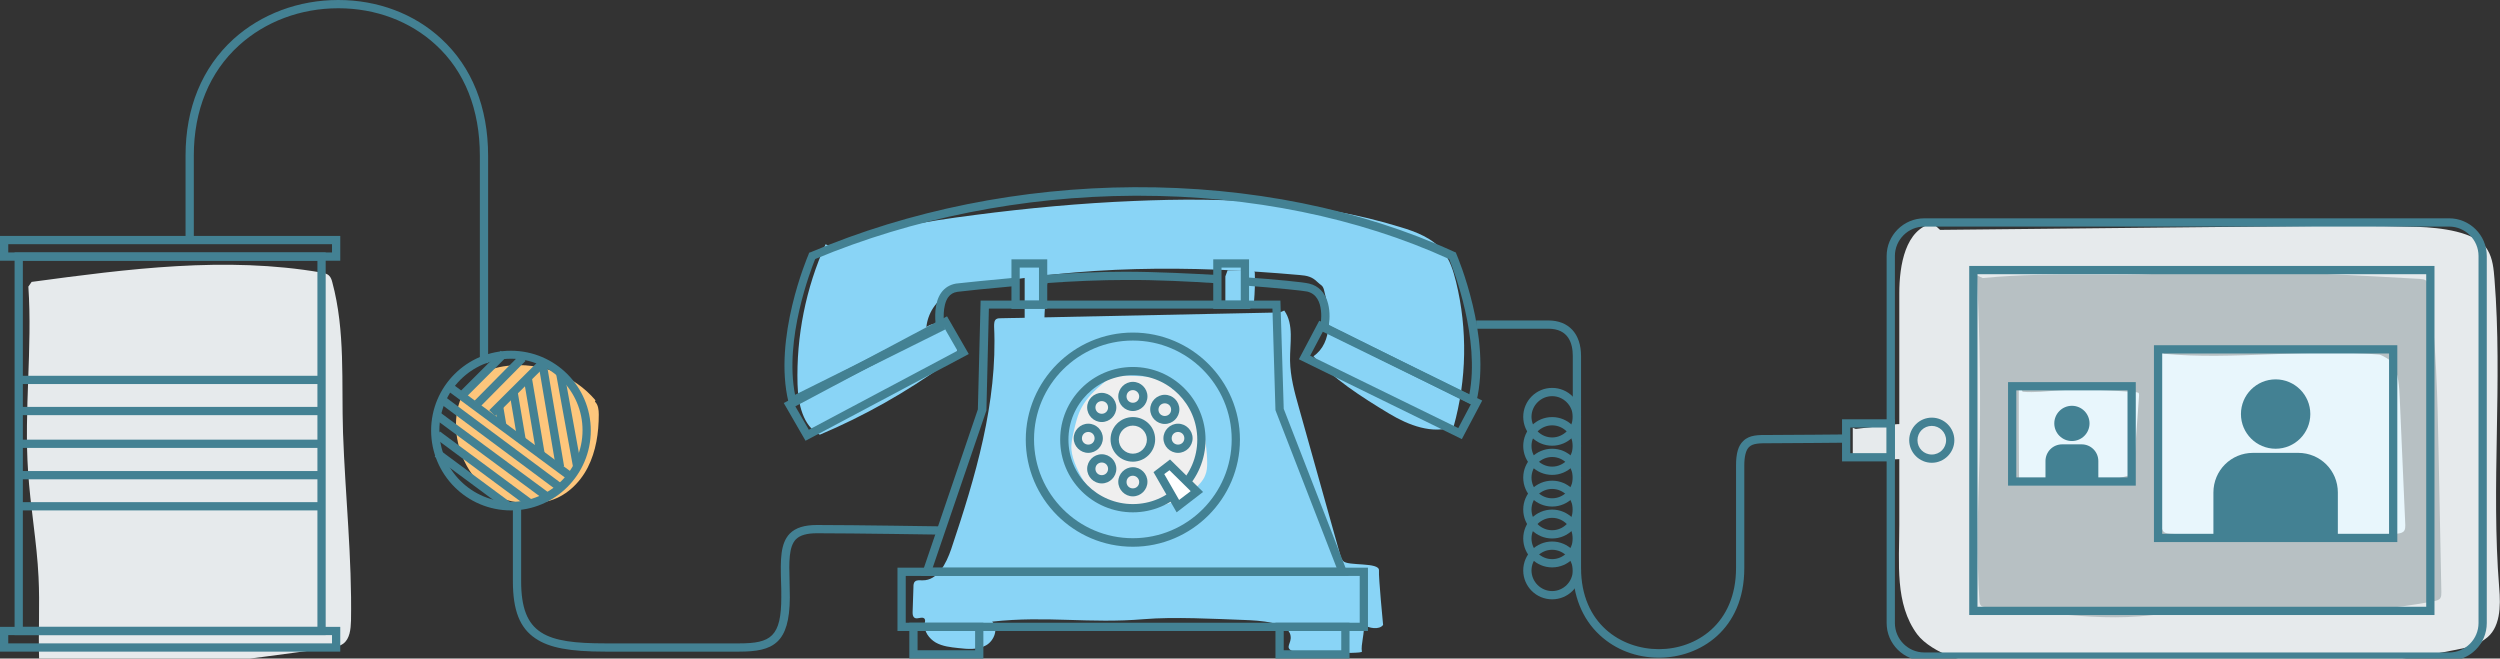 <?xml version="1.0" encoding="utf-8"?>
<!-- Generator: Adobe Illustrator 17.1.0, SVG Export Plug-In . SVG Version: 6.00 Build 0)  -->
<!DOCTYPE svg PUBLIC "-//W3C//DTD SVG 1.1//EN" "http://www.w3.org/Graphics/SVG/1.1/DTD/svg11.dtd">
<svg version="1.1" xmlns="http://www.w3.org/2000/svg" xmlns:xlink="http://www.w3.org/1999/xlink" x="0px" y="0px"
	 viewBox="0 0 908.1 239.2" enable-background="new 0 0 908.1 239.2" xml:space="preserve">
<rect x="0" y="0" width="908.1" height="239.2" fill="#333333" stroke="none"/>
<g id="Layer_2">
	<path fill="#E6EAEC" d="M10.3,104.1c1.5,22.3-1.6,44.8-0.1,67.1c0.8,12.9,3.2,25.6,3.8,38.5c0.5,9.9-0.1,19.8,0.2,29.6
		c0,1.2,0.1,2.5,0.8,3.6c1.3,2,4.2,2.2,6.6,2.2c33-0.8,65.7-5.3,98.4-9.8c1.6-0.2,3.3-0.5,4.7-1.5c2.4-1.8,2.7-5.3,2.8-8.3
		c0.4-22.8-2.1-45.6-2.9-68.3c-0.6-18.4,0.9-36.9-3.9-54.7c-0.2-0.8-0.5-1.7-1.1-2.3c-0.7-0.8-1.9-1-2.9-1.2
		c-34.7-6-70.3-1.3-105.2,3.4"/>
	<path fill="#FDC67C" d="M216.3,145.4c-7.7-9.1-20.2-14-32.1-12.5c-3.5,0.4-7,1.4-10,3.4c-3.8,2.6-6.5,6.6-7.7,11.1
		s-1.1,9.2-0.1,13.6c2.1,9.2,8.6,17.9,17.6,20.6c2.5,0.8,5.2,1.1,7.9,1.1c2.3,0.1,4.7,0,6.9-0.6c6.4-1.5,11.7-6.4,14.7-12.3
		c3-5.9,4-12.6,4-19.2c0-1.7-0.2-3.6-1.4-4.7"/>
	<path fill="#89D4F6" d="M464.8,113.5c-33.8,0.7-67.6,1.4-101.3,2.1c-0.5,0-1.1,0-1.6,0.3c-0.8,0.5-0.8,1.7-0.8,2.7
		c1.3,27.6-6.8,54.7-15.6,80.9c-1.8,5.2-4.9,11.4-10.4,11.3c-0.9,0-2-0.2-2.7,0.4c-0.6,0.5-0.6,1.4-0.6,2.1c-0.1,3-0.2,6-0.3,9
		c0,0.8,0,1.6,0.7,2.1c1,0.7,2.7-0.6,3.6,0.3c0.4,0.5,0.2,1.2,0.1,1.8c-0.4,2.8,1.6,5.5,4,6.9c2.5,1.4,5.4,1.7,8.2,2
		c3.4,0.4,7.1,0.7,10.1-1s4.6-6.2,2.2-8.6c20-2.2,35.2,0.8,55.2-0.9c10.8-0.9,25.6-0.1,36.4,0.3c5.2,0.2,16.1,0.7,16.8,5.8
		c0.4,2.8-2.1,4,0.4,5.4c0.9,0.5,25.7,1.3,25.5,0.3c-0.5-2.3,1.2-7.5,0.6-9.8c1.9,1.3,5.7,2,7.1,0.1c0,0-1.7-17.5-1.5-19.8
		c0.2-3.1-11.3-1.5-13-3.4c-0.6-0.6-0.9-1.5-1.1-2.3c-5-17.8-10-35.6-15-53.5c-1.6-5.6-3.1-11.2-3.2-17c-0.1-6.2,1.5-13.1-2.1-18.2"
		/>
	<path fill="#89D4F6" d="M372.2,99.6c0,5.6,0,11.1,0,16.7c0,0.4,0,0.9,0.3,1.1c0.2,0.2,0.6,0.3,0.9,0.3c2,0.2,3.9,0.2,5.9,0.2
		c0.1-5.6,0.6-11.3,1.3-16.9c0.1-0.4,0.1-0.9-0.2-1.2c-0.3-0.4-0.9-0.4-1.4-0.4c-1.6,0-3.3,0-4.9,0"/>
	<path fill="#89D4F6" d="M445.1,100.4c0,3.5,0,7.1,0,10.6c0,0.3,0,0.5,0.1,0.7c0.2,0.4,0.7,0.4,1.2,0.4c2.1,0,4.3,0,6.4,0
		c0.7,0,1.5,0,2-0.5c0.6-0.5,0.7-1.3,0.7-2c0.3-3.4,0.4-6.8,0.3-10.2c0-0.3,0-0.6-0.2-0.9c-0.2-0.3-0.6-0.3-1-0.3
		c-2.9,0-5.8,0-8.7,0"/>
	<path fill="#89D4F6" d="M299.9,88.7c-7.2,15.9-10.7,33.5-10.2,50.9c0.2,7,1.9,15.2,8.1,18.3c16.1-6.8,31.5-15.5,45.6-25.7
		c1.3-0.9,2.6-1.9,3.5-3.2c2-2.8,1.6-7.1-0.9-9.5s-6.7-2.7-9.5-0.7c0.5-5,3.5-9.6,7.9-12c2.8-1.5,5.9-2.2,9-2.8
		c40-7.6,78.1-7.7,118.7-4.1c2.6,0.2,4.5,0.6,6.4,2.5c1.3,1.3,1.9,1.1,2.4,2.8c2.3,8.5,3.4,19.2-3.8,24.2
		c6.6,7.8,17.6,14.9,27.6,20.9c7,4.2,15.6,7.5,23.3,4.7c4.8-17.1,5.1-35.4,0.9-52.6c-1-4-2.2-8-4.8-11.2c-3.7-4.7-9.7-7-15.4-8.7
		c-31.1-9.6-64.2-10.9-96.8-9.5c-19.4,0.8-38.7,2.6-57.9,5.1c-17.9,2.3-35.9,5.3-53,11.2"/>
	<path fill="#EFEFEF" d="M425.9,141.4c-0.9-1.9-2.8-3.1-4.8-3.8s-4.1-0.8-6.2-0.9c-2-0.1-3.9-0.2-5.9-0.3c-1.4-0.1-2.8-0.2-4.1,0.2
		c-1.6,0.4-2.9,1.5-4.2,2.6c-3,2.5-5.9,5.3-7.8,8.8c-1.5,2.7-2.2,5.8-2.9,8.8c-0.5,2.2-1,4.4-0.8,6.6c0.2,2.1,0.9,4.1,1.7,6
		c2,4.6,4.6,9,8.8,11.7c3.1,2,6.8,2.9,10.5,3.2c9.3,0.9,19.6-1.5,25.7-8.7c0.8-0.9,1.5-1.9,1.9-3c0.6-1.4,0.7-3,0.7-4.5
		c0-4.2-0.7-8.3-1.4-12.4c-0.3-2-0.7-4-1.5-5.8c-1.6-3.5-4.7-6-7.7-8.4"/>
	<path fill="#E6EAEC" d="M702.1,81.1c-10,2.1-12.2,15.2-12.2,25.5c0,28,0,56.1,0,84.1c0,13.8-1.7,28.6,6.5,39.7
		c2.6,3.5,7.9,6.5,12,8c3.7,1.4,7.7,1.4,11.6,1.4c38,0.2,76.1,0.5,114.1,0.7c12.3,0.1,24.6,0.2,36.8-1.1c9.5-1,19-2.8,28.3-4.9
		c2.2-0.5,1.5-1.1,3.4-2.3c5.7-3.8,5.8-12,5.2-18.8c-3-37.4,1.3-74.6-1.7-112c-0.3-3.7-0.6-7.4-2.5-10.6c-4-6.8-17.5-8.1-25.4-8.4
		c-15.9-0.5-31.8-0.4-47.7-0.2c-41.9,0.4-83.8,0.9-125.8,1.3"/>
	<path fill="#B7C0C3" d="M718.1,100c1.1,22.5,1.4,45,0.9,67.5c-0.2,8.8-0.6,17.7-0.6,26.5c-0.1,8,0.1,16.1,0.6,24.1
		c0,0.6,0.1,1.3,0.5,1.8c0.4,0.5,1.1,0.6,1.8,0.6c7.2,0.7,14.3,1.4,21.5,2.1c11.3,1.1,22.8,2.2,34.1,1.3c7-0.5,13.9-1.8,20.9-2.4
		c13.8-1.1,27.6,0.5,41.5,0.7c15,0.3,30-1,44.7-3.8c0.9-0.2,1.9-0.4,2.4-1.1c0.4-0.6,0.4-1.4,0.4-2.2c-0.3-16.8-0.7-33.6-1-50.3
		c-0.4-20.2-0.8-40.5-3.6-60.5c-0.1-0.8-0.3-1.7-0.9-2.3c-0.6-0.6-1.5-0.6-2.4-0.7c-10.7-0.6-21.3-1.2-32-1.7
		c-7.7-0.4-15.5-0.8-23.2-0.3c-7.1,0.5-19.1-1.5-26.2-0.8c-27.3,2.7-49.9-0.2-77.3,2.5"/>
	<path fill="#E6EAEC" d="M673,155.4c0,3.2,0,6.5,0,9.7c0,0.7,0,1.5,0.6,1.9c0.4,0.3,0.9,0.3,1.4,0.3c4.8-0.2,9.6-0.4,14.4-0.5
		c0.3,0,0.7,0,1-0.2c0.3-0.3,0.5-0.7,0.5-1.1c0.7-3.6,1.3-7.2,1.6-10.8c-1.3-0.9-3.1-0.7-4.6-0.5c-4.6,0.5-9.2,1.1-13.8,1.6"/>
	<path fill="#E8F6FC" d="M784.1,127c1.8,21.3-3,43,1,64.1c0.1,0.7,0.3,1.5,0.8,2c0.7,0.7,1.7,0.7,2.6,0.8
		c14.1,0.6,28.2,1.2,42.3,1.8c5.2,0.2,10.4,0.4,15.6,0.3c6.9-0.2,17.8-1.1,24.7-2.2c0.8-0.1,1.7-0.3,2.2-1c0.4-0.6,0.4-1.4,0.4-2.1
		c-0.7-15.2-1.3-30.4-2-45.6c-0.2-4.6-0.4-9.4-2.7-13.4c-0.5-0.8-3.8-2.8-4.8-2.9c-24.6-2.3-53.5,2.1-78.1-0.3"/>
	<path fill="#438193" d="M849.2,195.3H804v-16.4c0-8,6.4-14.4,14.4-14.4h16.4c8,0,14.4,6.4,14.4,14.4V195.3z"/>
	<circle fill="#438193" cx="826.6" cy="150.4" r="12.6"/>
	<path fill="#E8F6FC" d="M733.3,139.6c0,11.6,0,23.1,0.1,34.7c13.6,1.4,27.6,2.4,40.5-1.8c0.3-0.1,0.6-0.2,0.9-0.5
		c0.3-0.3,0.3-0.7,0.3-1.1c0.6-9.1,1.2-18.2,1.9-27.3c0-0.3,0-0.7-0.2-0.9c-0.2-0.1-0.4-0.1-0.6-0.2c-9.4-0.7-18.9-1.4-28.3-0.7
		c-4.4,0.3-8.8,0.9-13.2,0.5"/>
	<path fill="#438193" d="M762.2,174.5H743v-7c0-3.4,2.7-6.1,6.1-6.1h7c3.4,0,6.1,2.7,6.1,6.1V174.5z"/>
	<circle fill="#438193" cx="752.6" cy="153.8" r="6.4"/>
</g>
<g id="Layer_18">
	<g>
		<path fill="#438193" d="M118.3,230.7H5.3v-139h113V230.7z M8.3,227.7h107v-133H8.3V227.7z"/>
	</g>
	<g>
		<path fill="#438193" d="M123.6,94.7H0v-9h123.6V94.7z M3,91.7h117.6v-3H3V91.7z"/>
	</g>
	<g>
		<path fill="#438193" d="M123.6,236.7H0v-9h123.6V236.7z M3,233.7h117.6v-3H3V233.7z"/>
	</g>
	<g>
		<rect x="6.8" y="136.5" fill="#438193" width="110" height="3"/>
	</g>
	<g>
		<rect x="6.8" y="147.8" fill="#438193" width="110" height="3"/>
	</g>
	<g>
		<rect x="6.8" y="159.7" fill="#438193" width="110" height="3"/>
	</g>
	<g>
		<rect x="6.8" y="171.1" fill="#438193" width="110" height="3"/>
	</g>
	<g>
		<rect x="6.8" y="182.4" fill="#438193" width="110" height="3"/>
	</g>
	<g>
		<path fill="#438193" d="M177.3,131.9h-3V56.5c0-16.7-5.5-30.6-16-40.2C149,7.7,136.4,3,122.9,3c-13.7,0-26.5,4.8-36.1,13.5
			c-10.7,9.7-16.4,23.6-16.4,40v30.7h-3V56.5c0-17.3,6-31.9,17.4-42.3C94.9,5.1,108.4,0,122.9,0c14.3,0,27.6,5,37.4,14.1
			c11.1,10.2,17,24.9,17,42.4V131.9z"/>
	</g>
	<g>
		<path fill="#438193" d="M185.6,185.4c-16,0-29-13-29-29s13-29,29-29c16,0,29,13,29,29S201.6,185.4,185.6,185.4z M185.6,130.3
			c-14.3,0-26,11.7-26,26s11.7,26,26,26c14.3,0,26-11.7,26-26S199.9,130.3,185.6,130.3z"/>
	</g>
	<g>
		
			<rect x="158.1" y="155.3" transform="matrix(0.804 0.595 -0.595 0.804 129.537 -79.517)" fill="#438193" width="54.7" height="3"/>
	</g>
	<g>
		
			<rect x="154.8" y="159.6" transform="matrix(0.802 0.597 -0.597 0.802 132.208 -76.719)" fill="#438193" width="54" height="3"/>
	</g>
	<g>
		
			<rect x="154.1" y="164.3" transform="matrix(0.804 0.594 -0.594 0.804 133.541 -73.831)" fill="#438193" width="49.5" height="3"/>
	</g>
	<g>
		
			<rect x="154.8" y="169" transform="matrix(0.803 0.595 -0.595 0.803 136.038 -71.098)" fill="#438193" width="41.8" height="3"/>
	</g>
	<g>
		
			<rect x="155.7" y="172.7" transform="matrix(0.804 0.595 -0.595 0.804 137.251 -68.061)" fill="#438193" width="32.3" height="3"/>
	</g>
	<g>
		
			<rect x="174.1" y="125.5" transform="matrix(0.707 0.707 -0.707 0.707 147.559 -84.392)" fill="#438193" width="3" height="20.9"/>
	</g>
	<g>
		
			<rect x="180.2" y="126.7" transform="matrix(0.711 0.703 -0.703 0.711 149.71 -87.782)" fill="#438193" width="3" height="23.3"/>
	</g>
	<g>
		
			<rect x="186.5" y="128" transform="matrix(0.705 0.709 -0.709 0.705 155.341 -91.732)" fill="#438193" width="3" height="25.9"/>
	</g>
	<g>
		
			<rect x="189.3" y="151" transform="matrix(0.179 0.984 -0.984 0.179 319.641 -78.069)" fill="#438193" width="34.6" height="3"/>
	</g>
	<g>
		
			<rect x="181.7" y="149.7" transform="matrix(0.167 0.986 -0.986 0.167 315.949 -71.483)" fill="#438193" width="37.2" height="3"/>
	</g>
	<g>
		<rect x="180" y="149.6" transform="matrix(0.167 0.986 -0.986 0.167 310.608 -65.462)" fill="#438193" width="28" height="3"/>
	</g>
	<g>
		
			<rect x="179.2" y="149.6" transform="matrix(0.167 0.986 -0.986 0.167 305.596 -59.495)" fill="#438193" width="17.6" height="3"/>
	</g>
	<g>
		
			<rect x="178.4" y="149.6" transform="matrix(0.167 0.986 -0.986 0.167 300.484 -53.407)" fill="#438193" width="7" height="3"/>
	</g>
	<g>
		<path fill="#438193" d="M489.9,209.2H334.6l20.6-60.5l1-39.5h108.9l1.2,39.3L489.9,209.2z M338.8,206.2h146.7l-22.2-57.2
			l-1.1-36.9H359.2l-0.9,37L338.8,206.2z"/>
	</g>
	<g>
		<path fill="#438193" d="M496.9,229.2H326v-23h170.9V229.2z M329,226.2h164.9v-17H329V226.2z"/>
	</g>
	<g>
		<path fill="#438193" d="M357.2,239.2h-26.9v-13h26.9V239.2z M333.3,236.2h20.9v-7h-20.9V236.2z"/>
	</g>
	<g>
		<path fill="#438193" d="M490.2,239.2h-26.9v-13h26.9V239.2z M466.3,236.2h20.9v-7h-20.9V236.2z"/>
	</g>
	<g>
		<path fill="#438193" d="M411.5,186.1c-14.6,0-26.4-11.8-26.4-26.4s11.8-26.4,26.4-26.4s26.4,11.8,26.4,26.4S426,186.1,411.5,186.1
			z M411.5,136.3c-12.9,0-23.4,10.5-23.4,23.4s10.5,23.4,23.4,23.4c12.9,0,23.4-10.5,23.4-23.4S424.4,136.3,411.5,136.3z"/>
	</g>
	<g>
		<path fill="#438193" d="M411.5,167.7c-4.5,0-8.1-3.6-8.1-8.1s3.6-8.1,8.1-8.1s8.1,3.6,8.1,8.1S415.9,167.7,411.5,167.7z
			 M411.5,154.6c-2.8,0-5.1,2.3-5.1,5.1s2.3,5.1,5.1,5.1s5.1-2.3,5.1-5.1S414.3,154.6,411.5,154.6z"/>
	</g>
	<g>
		<path fill="#438193" d="M411.5,198.6c-21.5,0-38.9-17.5-38.9-38.9s17.5-38.9,38.9-38.9s38.9,17.5,38.9,38.9
			S432.9,198.6,411.5,198.6z M411.5,123.7c-19.8,0-35.9,16.1-35.9,35.9s16.1,35.9,35.9,35.9c19.8,0,35.9-16.1,35.9-35.9
			S431.3,123.7,411.5,123.7z"/>
	</g>
	<g>
		<path fill="#438193" d="M411.5,180.3c-2.9,0-5.3-2.4-5.3-5.3s2.4-5.3,5.3-5.3s5.3,2.4,5.3,5.3S414.4,180.3,411.5,180.3z
			 M411.5,172.8c-1.3,0-2.3,1-2.3,2.3s1,2.3,2.3,2.3c1.3,0,2.3-1,2.3-2.3S412.7,172.8,411.5,172.8z"/>
	</g>
	<g>
		<path fill="#438193" d="M395.3,164.5c-2.9,0-5.3-2.4-5.3-5.3s2.4-5.3,5.3-5.3s5.3,2.4,5.3,5.3S398.2,164.5,395.3,164.5z
			 M395.3,156.9c-1.3,0-2.3,1-2.3,2.3s1,2.3,2.3,2.3s2.3-1,2.3-2.3S396.6,156.9,395.3,156.9z"/>
	</g>
	<g>
		<path fill="#438193" d="M427.9,164.5c-2.9,0-5.3-2.4-5.3-5.3s2.4-5.3,5.3-5.3s5.3,2.4,5.3,5.3S430.8,164.5,427.9,164.5z
			 M427.9,156.9c-1.3,0-2.3,1-2.3,2.3s1,2.3,2.3,2.3s2.3-1,2.3-2.3S429.2,156.9,427.9,156.9z"/>
	</g>
	<g>
		<path fill="#438193" d="M411.5,149.3c-2.9,0-5.3-2.4-5.3-5.3s2.4-5.3,5.3-5.3s5.3,2.4,5.3,5.3S414.4,149.3,411.5,149.3z
			 M411.5,141.7c-1.3,0-2.3,1-2.3,2.3s1,2.3,2.3,2.3c1.3,0,2.3-1,2.3-2.3S412.7,141.7,411.5,141.7z"/>
	</g>
	<g>
		<path fill="#438193" d="M400.2,175.6c-2.9,0-5.3-2.4-5.3-5.3s2.4-5.3,5.3-5.3s5.3,2.4,5.3,5.3S403.1,175.6,400.2,175.6z
			 M400.2,168c-1.3,0-2.3,1-2.3,2.3s1,2.3,2.3,2.3s2.3-1,2.3-2.3S401.5,168,400.2,168z"/>
	</g>
	<g>
		<path fill="#438193" d="M400.2,153.3c-2.9,0-5.3-2.4-5.3-5.3s2.4-5.3,5.3-5.3s5.3,2.4,5.3,5.3S403.1,153.3,400.2,153.3z
			 M400.2,145.7c-1.3,0-2.3,1-2.3,2.3s1,2.3,2.3,2.3s2.3-1,2.3-2.3S401.5,145.7,400.2,145.7z"/>
	</g>
	<g>
		<path fill="#438193" d="M423.1,154c-2.9,0-5.3-2.4-5.3-5.3s2.4-5.3,5.3-5.3s5.3,2.4,5.3,5.3S426,154,423.1,154z M423.1,146.5
			c-1.3,0-2.3,1-2.3,2.3s1,2.3,2.3,2.3s2.3-1,2.3-2.3S424.4,146.5,423.1,146.5z"/>
	</g>
	<g>
		<polygon fill="#FFFFFF" points="421,171.8 427.9,183.8 434.7,178.5 424.9,168.8 		"/>
		<path fill="#438193" d="M427.4,186.1l-8.4-14.6l6-4.6l12,11.8L427.4,186.1z M422.9,172.2l5.4,9.4l4.2-3.2l-7.7-7.6L422.9,172.2z"
			/>
	</g>
	<g>
		<path fill="#438193" d="M535.9,147.7l-56.5-28.1l0.2-1.1c0-0.1,2.2-11-4.8-12.6c-1.3-0.3-10-1.2-22.8-2.2l0.2-3
			c11.2,0.8,21.4,1.8,23.3,2.3c7.2,1.7,8,10,7.2,15l51,25.4c4-20.3-5.7-45.4-7.3-49.3c-33.1-15.1-72.1-23-112.7-23
			c-0.6,0-1.2,0-1.8,0c-40.3,0.2-80.4,8.2-115.8,23c-1.6,4-11.3,29-7.3,49.3l51.1-25.4c-0.3-2.4-0.6-8.1,2-11.7
			c1.3-1.8,3.1-2.9,5.4-3.3c1.4-0.2,13.5-1.4,21.2-2.1l0.3,3c-9,0.8-19.8,1.9-21,2.1c-1.5,0.2-2.6,0.9-3.4,2
			c-2.1,3-1.7,8.7-1.3,10.6l0.2,1.1l-56.5,28.1l-0.4-1.8c-5.6-23.2,6.8-52.4,7.3-53.6l0.2-0.6l0.6-0.2C330.4,76.4,371,68.2,412,68
			c42-0.2,82.2,7.9,116.3,23.5l0.5,0.2l0.2,0.5c0.5,1.2,12.9,30.4,7.3,53.6L535.9,147.7z"/>
	</g>
	<g>
		<path fill="#438193" d="M442.1,102.9c-9.1-0.6-22.2-1.3-33.4-1.2c-8.7,0-18.7,0.4-29.7,1.2l-0.2-3c11.1-0.8,21.2-1.2,29.9-1.2
			c11.3,0,24.5,0.7,33.6,1.2L442.1,102.9z"/>
	</g>
	<g>
		<path fill="#438193" d="M292.6,160.1l-7.9-13.7l59.3-31.5l7.9,13.7L292.6,160.1z M288.9,147.6l4.9,8.5l54-28.7l-4.9-8.5
			L288.9,147.6z"/>
	</g>
	<g>
		<path fill="#438193" d="M531,159.5l-59.2-29l7.4-14l59.2,29L531,159.5z M475.9,129.2l53.8,26.3l4.6-8.7l-53.8-26.3L475.9,129.2z"
			/>
	</g>
	<g>
		<path fill="#438193" d="M380.4,112.2h-13v-18h13V112.2z M370.4,109.2h7v-12h-7V109.2z"/>
	</g>
	<g>
		<path fill="#438193" d="M453.7,112.2h-13v-18h13V112.2z M443.7,109.2h7v-12h-7V109.2z"/>
	</g>
	<g>
		<path fill="#438193" d="M268.5,236.7h-48.6c-13,0-20.4-1.4-25.4-4.8c-5.7-3.8-8.2-10.2-8.2-20.8v-26.5h3v26.5
			c0,19.4,9,22.6,30.6,22.6h48.6c11.5,0,15.3-2.4,15.3-16.8c0-2,0-4-0.1-5.8c-0.2-7.7-0.3-13.7,3.2-17.3c2.1-2.1,5.3-3.1,9.8-3.1
			c13.6,0,45,0.5,45.3,0.5l0,3c-0.3,0-31.7-0.5-45.3-0.5c-3.6,0-6.1,0.7-7.6,2.2c-2.6,2.7-2.5,8.2-2.3,15.2c0,1.9,0.1,3.8,0.1,5.9
			C286.8,233.7,280.9,236.7,268.5,236.7z"/>
	</g>
	<g>
		<path fill="#438193" d="M889.6,240H699c-7.5,0-13.7-6.1-13.7-13.7V93c0-7.5,6.1-13.7,13.7-13.7h190.6c7.5,0,13.7,6.1,13.7,13.7
			v133.3C903.3,233.9,897.2,240,889.6,240z M699,82.3c-5.9,0-10.7,4.8-10.7,10.7v133.3c0,5.9,4.8,10.7,10.7,10.7h190.6
			c5.9,0,10.7-4.8,10.7-10.7V93c0-5.9-4.8-10.7-10.7-10.7H699z"/>
	</g>
	<g>
		<path fill="#438193" d="M884.3,223.4h-169V96.6h169V223.4z M718.3,220.4h163V99.6h-163V220.4z"/>
	</g>
	<g>
		<path fill="#438193" d="M701.7,168.1c-4.5,0-8.2-3.7-8.2-8.2s3.7-8.2,8.2-8.2s8.2,3.7,8.2,8.2S706.2,168.1,701.7,168.1z
			 M701.7,154.7c-2.9,0-5.2,2.3-5.2,5.2s2.3,5.2,5.2,5.2s5.2-2.3,5.2-5.2S704.5,154.7,701.7,154.7z"/>
	</g>
	<g>
		<path fill="#438193" d="M688.3,167.6h-19.2v-15.3h19.2V167.6z M672.1,164.6h13.2v-9.3h-13.2V164.6z"/>
	</g>
	<g>
		<path fill="#438193" d="M775.8,176.4h-46.4v-37.6h46.4V176.4z M732.4,173.4h40.4v-31.6h-40.4V173.4z"/>
	</g>
	<g>
		<path fill="#438193" d="M870.8,196.9h-88.4v-71.5h88.4V196.9z M785.4,193.9h82.4v-65.5h-82.4V193.9z"/>
	</g>
	<g>
		<path fill="#438193" d="M602.6,238.9c-8.2,0-15.8-2.9-21.5-8.2c-6.4-5.9-9.8-14.4-9.8-24.4v-77c0-4.5-1.5-9.9-8.9-9.9h-26.2v-3
			h26.2c7.4,0,11.9,4.8,11.9,12.9v77c0,20.3,14.6,29.5,28.3,29.5c13.5,0,28-9.2,28-29.5V169c0-4.3,0.8-7.1,2.6-8.8
			c2.3-2.3,5.6-2.2,9.2-2.2l1,0c6.3,0,27.1-0.2,27.3-0.2l0,3c-0.2,0-21,0.2-27.3,0.2l-1,0c-3.2,0-5.7,0-7.1,1.4
			c-1.1,1.1-1.7,3.3-1.7,6.7v37.3C633.6,228.7,617.5,238.9,602.6,238.9z"/>
	</g>
	<g>
		<path fill="#438193" d="M563.8,161.9c-5.8,0-10.5-4.7-10.5-10.5s4.7-10.5,10.5-10.5s10.5,4.7,10.5,10.5S569.6,161.9,563.8,161.9z
			 M563.8,143.9c-4.1,0-7.5,3.4-7.5,7.5s3.4,7.5,7.5,7.5s7.5-3.4,7.5-7.5S567.9,143.9,563.8,143.9z"/>
	</g>
	<g>
		<path fill="#438193" d="M563.8,172.5c-5.8,0-10.5-4.7-10.5-10.5s4.7-10.5,10.5-10.5s10.5,4.7,10.5,10.5S569.6,172.5,563.8,172.5z
			 M563.8,154.5c-4.1,0-7.5,3.4-7.5,7.5s3.4,7.5,7.5,7.5s7.5-3.4,7.5-7.5S567.9,154.5,563.8,154.5z"/>
	</g>
	<g>
		<path fill="#438193" d="M563.8,184c-5.8,0-10.5-4.7-10.5-10.5S558,163,563.8,163s10.5,4.7,10.5,10.5S569.6,184,563.8,184z
			 M563.8,166c-4.1,0-7.5,3.4-7.5,7.5s3.4,7.5,7.5,7.5s7.5-3.4,7.5-7.5S567.9,166,563.8,166z"/>
	</g>
	<g>
		<path fill="#438193" d="M563.8,195.6c-5.8,0-10.5-4.7-10.5-10.5s4.7-10.5,10.5-10.5s10.5,4.7,10.5,10.5S569.6,195.6,563.8,195.6z
			 M563.8,177.6c-4.1,0-7.5,3.4-7.5,7.5s3.4,7.5,7.5,7.5s7.5-3.4,7.5-7.5S567.9,177.6,563.8,177.6z"/>
	</g>
	<g>
		<path fill="#438193" d="M563.8,206.1c-5.8,0-10.5-4.7-10.5-10.5s4.7-10.5,10.5-10.5s10.5,4.7,10.5,10.5S569.6,206.1,563.8,206.1z
			 M563.8,188.1c-4.1,0-7.5,3.4-7.5,7.5s3.4,7.5,7.5,7.5s7.5-3.4,7.5-7.5S567.9,188.1,563.8,188.1z"/>
	</g>
	<g>
		<path fill="#438193" d="M563.8,217.7c-5.8,0-10.5-4.7-10.5-10.5s4.7-10.5,10.5-10.5s10.5,4.7,10.5,10.5S569.6,217.7,563.8,217.7z
			 M563.8,199.7c-4.1,0-7.5,3.4-7.5,7.5s3.4,7.5,7.5,7.5s7.5-3.4,7.5-7.5S567.9,199.7,563.8,199.7z"/>
	</g>
</g>
</svg>
